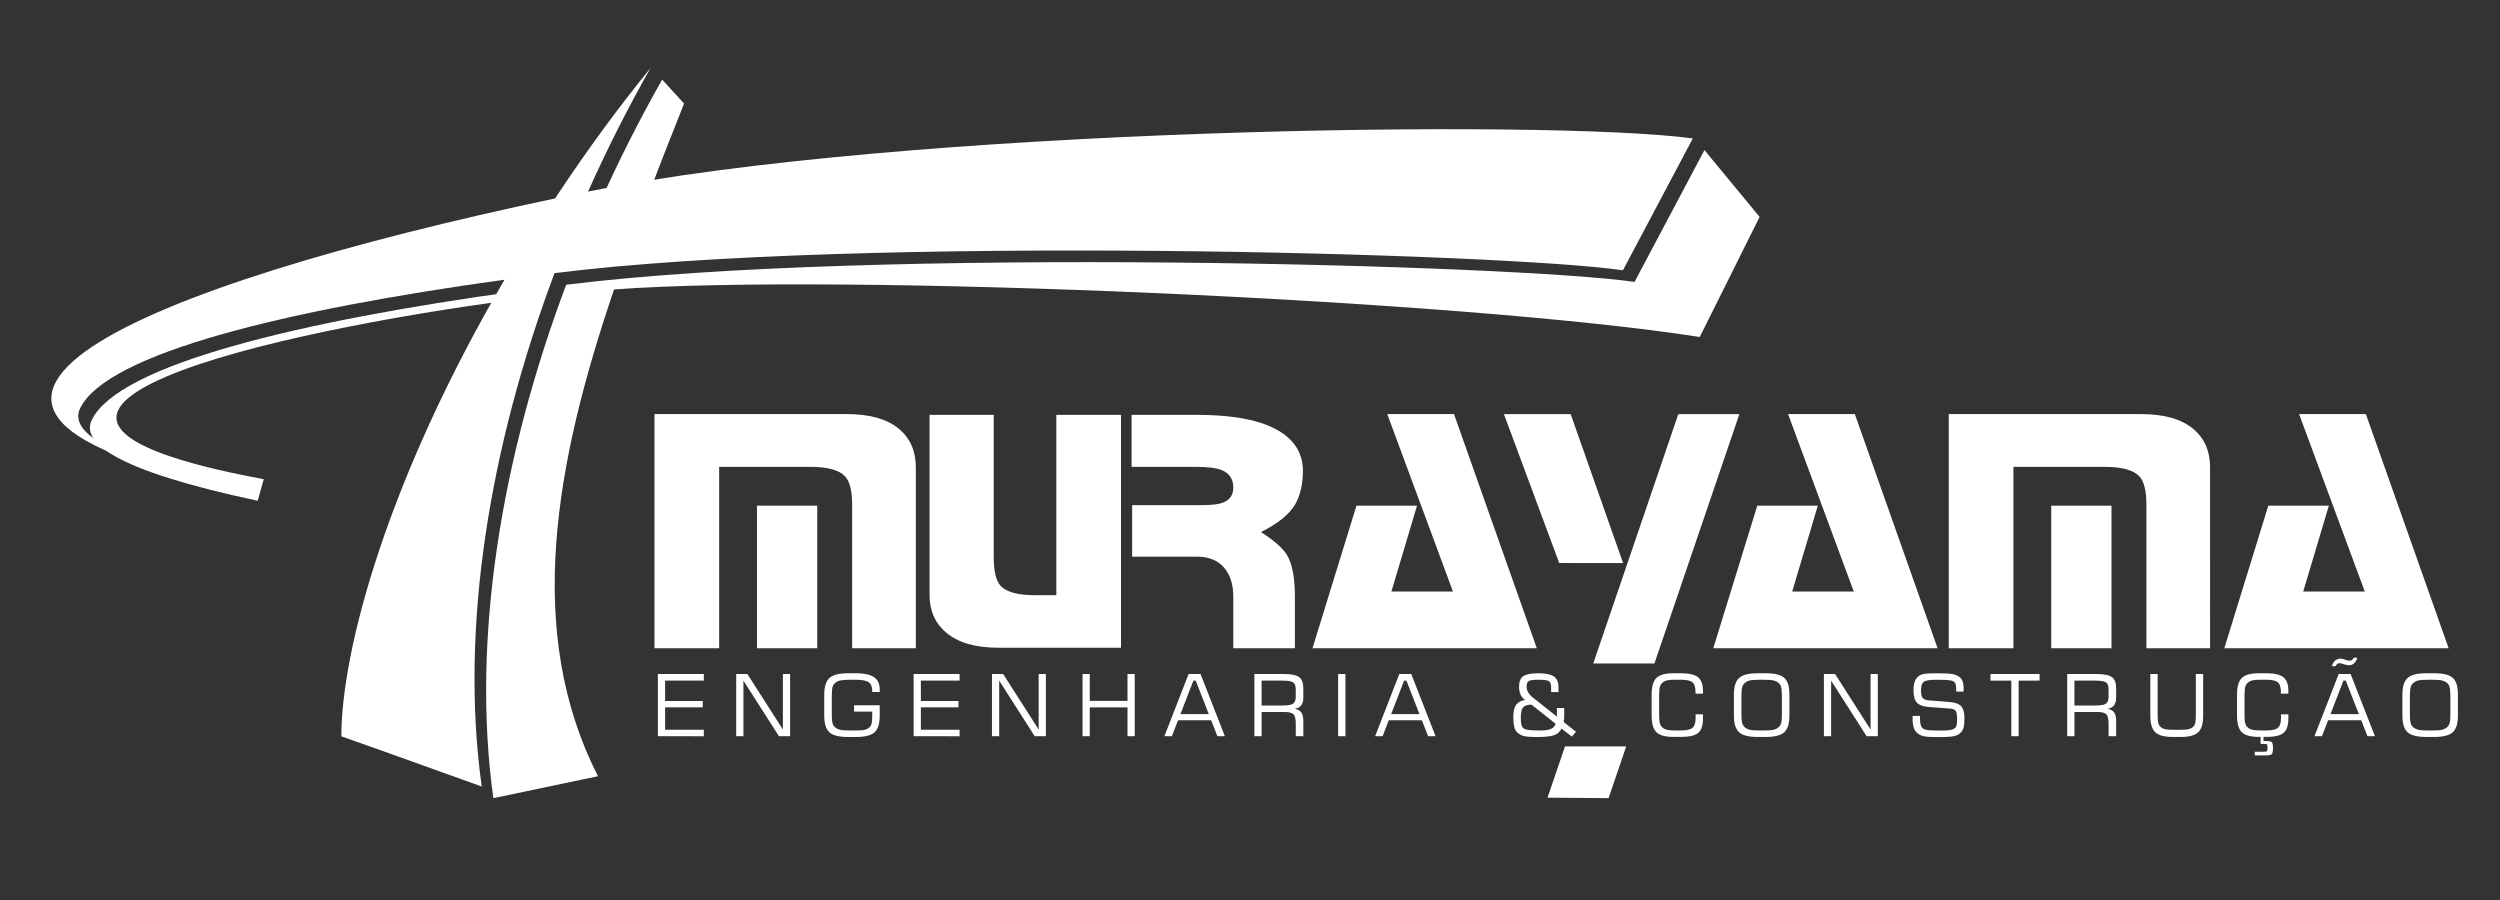 <?xml version="1.0" encoding="utf-8"?>
<!-- Generator: Adobe Illustrator 16.0.0, SVG Export Plug-In . SVG Version: 6.00 Build 0)  -->
<!DOCTYPE svg PUBLIC "-//W3C//DTD SVG 1.1//EN" "http://www.w3.org/Graphics/SVG/1.1/DTD/svg11.dtd">
<svg version="1.1" id="Camada_1" xmlns="http://www.w3.org/2000/svg" xmlns:xlink="http://www.w3.org/1999/xlink" x="0px" y="0px"
	 width="134px" height="48.256px" viewBox="0 0 134 48.256" enable-background="new 0 0 134 48.256" xml:space="preserve">
<rect x="0" y="0" width="134" height="48.256" fill="#333333" stroke="none"/>
<path fill-rule="evenodd" clip-rule="evenodd" fill="#FFFFFF" d="M90.735,7.42l-3.746,7.067c-6.303-0.921-40.908-1.9-57.266,0.152
	c-3.459,9.214-5.095,18.979-3.903,27.518l-5.186-1.861l-2.338-0.828c0.007-4.626,2.464-13.739,8.747-24.476
	C15.382,16.6,5.742,18.926,4.298,21.878c-0.576,1.178,1.105,2.686,8.893,4.339c-22.116-4.178-5.497-10.925,16.563-15.582
	c0.071-0.106,0.14-0.214,0.212-0.321l-0.001,0.002c1.519-2.283,3.158-4.526,4.904-6.673c-1.212,2.136-2.333,4.354-3.349,6.626
	C48.272,6.86,82.916,6.365,90.735,7.42"/>
<path fill="#FFFFFF" d="M113.176,34.746h-3.23v-7.642h3.23V34.746z M118.46,34.746h-3.412v-7.67c0-0.757-0.124-1.271-0.374-1.539
	c-0.314-0.342-0.939-0.514-1.872-0.514h-4.883v9.723h-3.466V22.195h10.317c1.23,0,2.164,0.268,2.803,0.804
	c0.591,0.502,0.887,1.184,0.887,2.041V34.746z M103.855,34.746H91.832l2.358-7.642h3.244l-1.372,4.604h3.301l-3.523-9.514h3.578
	L103.855,34.746z M85.399,35.561l4.559-13.365h3.273l-4.553,13.365H85.399z M86.22,42.78l-3.273-0.025l0.938-2.748h3.28L86.22,42.78
	z M82.373,34.746H70.35l2.356-7.642h3.245l-1.372,4.604h3.3l-3.522-9.514h3.577L82.373,34.746z M69.835,25.232
	c0,0.721-0.138,1.321-0.415,1.804c-0.315,0.535-0.925,1.03-1.831,1.482c0.712,0.462,1.174,0.869,1.387,1.22
	c0.286,0.474,0.43,1.212,0.43,2.221v2.787h-3.301v-2.761c0-0.666-0.168-1.189-0.506-1.572c-0.337-0.386-0.82-0.576-1.449-0.576
	h-3.467v-2.761h3.384h0.319c0.526,0,0.905-0.04,1.138-0.125c0.388-0.138,0.581-0.411,0.581-0.818c0-0.462-0.212-0.775-0.637-0.942
	c-0.277-0.111-0.726-0.167-1.346-0.167h-3.468v-2.787h3.495c2.172,0,3.73,0.347,4.673,1.039
	C69.498,23.775,69.835,24.427,69.835,25.232z M60.085,34.718h-6.573c-1.22,0-2.149-0.269-2.788-0.804
	c-0.6-0.499-0.901-1.18-0.901-2.039v-9.639h3.44v7.601c0,0.766,0.12,1.284,0.36,1.553c0.306,0.342,0.925,0.514,1.86,0.514h1.137
	v-9.667h3.466V34.718z M43.804,34.746h-3.23v-7.642h3.23V34.746z M49.088,34.746h-3.413v-7.67c0-0.757-0.125-1.271-0.375-1.539
	c-0.314-0.342-0.938-0.514-1.872-0.514h-4.881v9.723h-3.467V22.195h10.318c1.23,0,2.164,0.268,2.801,0.804
	c0.592,0.502,0.889,1.182,0.889,2.041V34.746z M86.998,30.181l-3.424-0.003l-2.964-7.982h3.578L86.998,30.181z M35.491,4.266
	l1.175,1.285c-0.646,1.624-1.286,3.244-1.901,4.856c-0.914,0.155-1.791,0.316-2.623,0.485C33.159,8.621,34.279,6.402,35.491,4.266z
	 M27.394,16.087c-12.397,1.621-32.338,6.054-13.258,9.598l-0.321,1.156c-7.787-1.654-9.469-3.161-8.893-4.339
	c1.445-2.952,11.083-5.278,22.746-6.886C27.575,15.774,27.483,15.93,27.394,16.087z M91.106,18.062
	c-12.779-1.995-46.026-3.445-58.193-2.548c-3.191,9.394-4.797,18.358-0.862,26.092l-5.607,1.175
	c-1.192-8.538,0.443-18.304,3.903-27.518c16.358-2.052,50.963-1.072,57.265-0.152l3.747-7.066l2.957,3.582L91.106,18.062z
	 M131.247,34.746h-12.023l2.357-7.642h3.245l-1.374,4.604h3.301l-3.522-9.514h3.579L131.247,34.746z"/>
<g>
	<path fill="#FFFFFF" d="M35.262,39.461v-3.333h2.463v0.354h-2.076v1.09h2.017v0.341h-2.017v1.199h2.076v0.35H35.262z"/>
	<path fill="#FFFFFF" d="M39.461,39.461v-3.333h0.599l1.903,2.975v-2.975h0.387v3.333h-0.599l-1.903-2.979v2.979H39.461z"/>
	<path fill="#FFFFFF" d="M44.18,37.229c0-0.426,0.093-0.722,0.278-0.89s0.515-0.252,0.986-0.252h0.445
		c0.433,0,0.752,0.069,0.957,0.209s0.308,0.357,0.308,0.652v0.142h-0.401V37.05c0-0.229-0.061-0.39-0.184-0.479
		c-0.123-0.091-0.356-0.136-0.703-0.136h-0.309c-0.24,0-0.414,0.013-0.519,0.038c-0.105,0.025-0.195,0.068-0.27,0.128
		c-0.067,0.055-0.115,0.129-0.143,0.222c-0.027,0.092-0.041,0.259-0.041,0.499v0.949c0,0.238,0.014,0.404,0.041,0.496
		c0.027,0.093,0.075,0.167,0.143,0.222c0.074,0.061,0.162,0.103,0.265,0.128c0.102,0.025,0.276,0.038,0.523,0.038h0.309
		c0.224,0,0.382-0.011,0.475-0.033s0.173-0.061,0.24-0.114c0.063-0.051,0.107-0.12,0.134-0.208c0.025-0.089,0.038-0.239,0.038-0.452
		v-0.206h-0.974v-0.338h1.375v0.557c0,0.427-0.093,0.724-0.278,0.892c-0.186,0.167-0.514,0.25-0.986,0.25h-0.445
		c-0.472,0-0.801-0.083-0.986-0.25c-0.186-0.168-0.278-0.465-0.278-0.892V37.229z"/>
	<path fill="#FFFFFF" d="M48.971,39.461v-3.333h2.463v0.354h-2.076v1.09h2.017v0.341h-2.017v1.199h2.076v0.35H48.971z"/>
	<path fill="#FFFFFF" d="M53.17,39.461v-3.333h0.599l1.903,2.975v-2.975h0.387v3.333H55.46l-1.903-2.979v2.979H53.17z"/>
	<path fill="#FFFFFF" d="M58.024,39.461v-3.333h0.387v1.439h2.023v-1.439h0.387v3.333h-0.387v-1.545h-2.023v1.545H58.024z"/>
	<path fill="#FFFFFF" d="M62.412,39.461l1.297-3.333h0.64l1.304,3.333h-0.4l-0.335-0.853h-1.776l-0.328,0.853H62.412z
		 M63.271,38.279h1.521l-0.701-1.798h-0.125L63.271,38.279z"/>
	<path fill="#FFFFFF" d="M67.235,39.461v-3.333h1.585c0.395,0,0.666,0.056,0.814,0.167c0.149,0.111,0.224,0.31,0.224,0.594v0.504
		c0,0.175-0.038,0.312-0.112,0.411c-0.075,0.099-0.188,0.161-0.341,0.187c0.167,0.037,0.284,0.105,0.352,0.204
		s0.102,0.253,0.102,0.465v0.802h-0.406v-0.688c0-0.238-0.04-0.4-0.119-0.484s-0.234-0.126-0.466-0.126h-1.245v1.298H67.235z
		 M68.742,36.481h-1.12v1.334h1.12c0.293,0,0.484-0.034,0.574-0.103c0.091-0.068,0.136-0.191,0.136-0.369v-0.39
		c0-0.181-0.044-0.305-0.131-0.372C69.234,36.516,69.041,36.481,68.742,36.481z"/>
	<path fill="#FFFFFF" d="M71.724,39.461v-3.333h0.392v3.333H71.724z"/>
	<path fill="#FFFFFF" d="M73.706,39.461l1.297-3.333h0.64l1.304,3.333h-0.4l-0.335-0.853h-1.776l-0.328,0.853H73.706z
		 M74.564,38.279h1.521l-0.701-1.798H75.26L74.564,38.279z"/>
	<path fill="#FFFFFF" d="M83.697,39.049c-0.08,0.17-0.211,0.289-0.392,0.356c-0.181,0.066-0.499,0.101-0.955,0.101
		c-0.324,0-0.559-0.021-0.703-0.063c-0.145-0.043-0.264-0.116-0.356-0.219c-0.062-0.07-0.106-0.168-0.135-0.293
		c-0.028-0.126-0.042-0.297-0.042-0.515c0-0.284,0.049-0.494,0.146-0.632c0.098-0.137,0.259-0.228,0.485-0.271
		c-0.109-0.073-0.191-0.168-0.244-0.283s-0.079-0.257-0.079-0.424c0-0.269,0.074-0.456,0.222-0.562
		c0.148-0.104,0.424-0.157,0.826-0.157c0.379,0,0.65,0.057,0.815,0.17c0.166,0.113,0.248,0.299,0.248,0.558v0.279h-0.392V36.84
		c0-0.16-0.035-0.268-0.106-0.322c-0.07-0.056-0.259-0.083-0.565-0.083c-0.294,0-0.475,0.024-0.542,0.074
		c-0.066,0.049-0.1,0.148-0.1,0.298c0,0.212,0.109,0.404,0.33,0.579c0.011,0.009,0.021,0.017,0.028,0.022l1.265,1.003v-0.463h0.391
		v0.49c0,0.032-0.002,0.07-0.007,0.113c-0.005,0.044-0.013,0.093-0.023,0.148l0.663,0.523l-0.227,0.26L83.697,39.049z
		 M83.379,38.792l-1.293-1.025c-0.214,0.003-0.362,0.052-0.445,0.146c-0.084,0.095-0.125,0.274-0.125,0.538
		c0,0.187,0.01,0.319,0.031,0.398s0.057,0.139,0.107,0.18c0.055,0.046,0.142,0.078,0.261,0.097c0.118,0.019,0.333,0.028,0.643,0.028
		c0.257,0,0.448-0.028,0.575-0.085C83.261,39.013,83.343,38.92,83.379,38.792z"/>
	<path fill="#FFFFFF" d="M88.527,37.229c0-0.427,0.086-0.724,0.259-0.891c0.172-0.168,0.476-0.251,0.911-0.251h0.411
		c0.432,0,0.735,0.072,0.91,0.216c0.175,0.145,0.262,0.389,0.262,0.733v0.146h-0.401v-0.092c0-0.253-0.054-0.425-0.162-0.518
		c-0.108-0.092-0.321-0.139-0.637-0.139h-0.271c-0.213,0-0.367,0.013-0.464,0.037s-0.177,0.066-0.241,0.124
		c-0.064,0.057-0.11,0.131-0.136,0.223c-0.026,0.092-0.039,0.26-0.039,0.503v0.949c0,0.241,0.013,0.408,0.039,0.5
		c0.025,0.092,0.071,0.166,0.136,0.223c0.064,0.059,0.143,0.1,0.234,0.124s0.249,0.037,0.471,0.037h0.271
		c0.323,0,0.539-0.049,0.646-0.146c0.107-0.097,0.161-0.283,0.161-0.558c0-0.041-0.001-0.073-0.002-0.096
		c0-0.022-0.002-0.044-0.003-0.063h0.398v0.219c0,0.37-0.085,0.628-0.254,0.772s-0.475,0.217-0.918,0.217h-0.411
		c-0.436,0-0.739-0.083-0.911-0.25c-0.173-0.168-0.259-0.465-0.259-0.892V37.229z"/>
	<path fill="#FFFFFF" d="M92.938,37.229c0-0.426,0.093-0.722,0.278-0.89s0.516-0.252,0.988-0.252h0.443
		c0.479,0,0.809,0.083,0.992,0.248c0.184,0.166,0.274,0.464,0.274,0.894v1.13c0,0.427-0.093,0.724-0.279,0.892
		c-0.187,0.167-0.516,0.25-0.987,0.25h-0.443c-0.473,0-0.803-0.083-0.988-0.25c-0.186-0.168-0.278-0.465-0.278-0.892V37.229z
		 M94.533,36.435h-0.217c-0.247,0-0.422,0.013-0.523,0.038c-0.103,0.025-0.19,0.068-0.265,0.128
		c-0.069,0.057-0.118,0.133-0.146,0.229c-0.028,0.096-0.042,0.261-0.042,0.495v0.945c0,0.232,0.014,0.396,0.042,0.491
		s0.077,0.17,0.146,0.227c0.074,0.061,0.162,0.103,0.265,0.128c0.102,0.025,0.276,0.038,0.523,0.038h0.217
		c0.247,0,0.422-0.013,0.526-0.038c0.104-0.025,0.192-0.067,0.267-0.128c0.067-0.055,0.114-0.129,0.143-0.222
		c0.027-0.092,0.041-0.258,0.041-0.496v-0.949c0-0.234-0.015-0.399-0.043-0.496c-0.028-0.096-0.076-0.173-0.146-0.229
		c-0.072-0.058-0.16-0.1-0.262-0.124C94.957,36.447,94.781,36.435,94.533,36.435z"/>
	<path fill="#FFFFFF" d="M97.761,39.461v-3.333h0.599l1.903,2.975v-2.975h0.388v3.333h-0.6l-1.903-2.979v2.979H97.761z"/>
	<path fill="#FFFFFF" d="M102.518,38.375h0.392v0.063c0,0.198,0.016,0.345,0.047,0.438s0.083,0.16,0.155,0.199
		c0.057,0.029,0.145,0.051,0.262,0.063c0.118,0.013,0.361,0.02,0.729,0.02c0.199,0,0.354-0.013,0.465-0.037
		c0.109-0.024,0.191-0.064,0.245-0.12c0.029-0.029,0.052-0.08,0.065-0.152c0.015-0.071,0.021-0.168,0.021-0.291
		c0-0.247-0.026-0.403-0.079-0.467s-0.156-0.101-0.313-0.112l-1.082-0.081c-0.324-0.023-0.549-0.101-0.673-0.23
		s-0.187-0.349-0.187-0.656c0-0.193,0.021-0.35,0.062-0.468c0.041-0.117,0.107-0.215,0.198-0.293c0.071-0.06,0.17-0.102,0.297-0.126
		c0.128-0.025,0.353-0.037,0.675-0.037h0.125c0.36,0,0.614,0.017,0.761,0.049c0.147,0.033,0.271,0.09,0.369,0.17
		c0.067,0.054,0.118,0.131,0.15,0.229c0.032,0.1,0.048,0.223,0.048,0.371c0,0.043,0,0.076-0.001,0.1
		c-0.001,0.022-0.002,0.043-0.004,0.062h-0.392v-0.083c0-0.122-0.007-0.216-0.022-0.281c-0.015-0.064-0.038-0.112-0.071-0.145
		c-0.049-0.046-0.136-0.078-0.261-0.097s-0.362-0.028-0.711-0.028c-0.362,0-0.589,0.039-0.682,0.116
		c-0.093,0.078-0.14,0.233-0.14,0.466c0,0.191,0.03,0.323,0.091,0.396s0.178,0.115,0.351,0.128l1.104,0.088
		c0.289,0.023,0.492,0.1,0.608,0.227c0.116,0.128,0.175,0.341,0.175,0.64c0,0.218-0.015,0.382-0.045,0.491s-0.079,0.201-0.148,0.274
		c-0.085,0.091-0.199,0.154-0.343,0.191c-0.145,0.036-0.406,0.055-0.787,0.055h-0.175c-0.323,0-0.553-0.016-0.688-0.047
		c-0.134-0.031-0.246-0.086-0.336-0.164c-0.088-0.071-0.153-0.168-0.194-0.291c-0.042-0.122-0.063-0.277-0.063-0.465V38.375z"/>
	<path fill="#FFFFFF" d="M106.69,36.481v-0.354h2.631v0.354h-1.123v2.979h-0.39v-2.979H106.69z"/>
	<path fill="#FFFFFF" d="M110.802,39.461v-3.333h1.585c0.395,0,0.666,0.056,0.814,0.167c0.149,0.111,0.224,0.31,0.224,0.594v0.504
		c0,0.175-0.038,0.312-0.112,0.411c-0.075,0.099-0.188,0.161-0.341,0.187c0.167,0.037,0.284,0.105,0.352,0.204
		s0.102,0.253,0.102,0.465v0.802h-0.406v-0.688c0-0.238-0.04-0.4-0.119-0.484s-0.234-0.126-0.466-0.126h-1.245v1.298H110.802z
		 M112.309,36.481h-1.12v1.334h1.12c0.293,0,0.484-0.034,0.574-0.103c0.091-0.068,0.136-0.191,0.136-0.369v-0.39
		c0-0.181-0.044-0.305-0.131-0.372C112.801,36.516,112.607,36.481,112.309,36.481z"/>
	<path fill="#FFFFFF" d="M115.258,36.128h0.392v2.187c0,0.215,0.012,0.365,0.036,0.45s0.066,0.154,0.127,0.206
		c0.063,0.054,0.138,0.092,0.225,0.113c0.088,0.021,0.238,0.032,0.452,0.032h0.368c0.215,0,0.367-0.011,0.455-0.032
		s0.163-0.06,0.227-0.113c0.058-0.051,0.099-0.118,0.122-0.204c0.023-0.085,0.035-0.235,0.035-0.452v-2.187h0.392v2.231
		c0,0.426-0.088,0.722-0.265,0.89c-0.178,0.168-0.49,0.252-0.938,0.252h-0.425c-0.448,0-0.761-0.084-0.938-0.252
		s-0.266-0.464-0.266-0.89V36.128z"/>
	<path fill="#FFFFFF" d="M119.904,37.229c0-0.427,0.086-0.724,0.259-0.891c0.172-0.168,0.476-0.251,0.911-0.251h0.411
		c0.432,0,0.735,0.072,0.91,0.216c0.175,0.145,0.262,0.389,0.262,0.733v0.146h-0.401v-0.092c0-0.253-0.054-0.425-0.162-0.518
		c-0.108-0.092-0.321-0.139-0.637-0.139h-0.271c-0.213,0-0.367,0.013-0.464,0.037s-0.177,0.066-0.241,0.124
		c-0.064,0.057-0.11,0.131-0.136,0.223c-0.026,0.092-0.039,0.26-0.039,0.503v0.949c0,0.241,0.013,0.408,0.039,0.5
		c0.025,0.092,0.071,0.166,0.136,0.223c0.064,0.059,0.143,0.1,0.234,0.124s0.249,0.037,0.471,0.037h0.271
		c0.323,0,0.539-0.049,0.646-0.146c0.107-0.097,0.161-0.283,0.161-0.558c0-0.041-0.001-0.073-0.002-0.096
		c0-0.022-0.002-0.044-0.003-0.063h0.398v0.219c0,0.37-0.085,0.628-0.254,0.772s-0.475,0.217-0.918,0.217h-0.411
		c-0.436,0-0.739-0.083-0.911-0.25c-0.173-0.168-0.259-0.465-0.259-0.892V37.229z M121.324,39.461v0.258h0.151
		c0.149,0,0.246,0.02,0.29,0.06c0.044,0.041,0.066,0.143,0.066,0.307c0,0.181-0.021,0.293-0.063,0.337
		c-0.042,0.044-0.139,0.066-0.289,0.066h-0.623v-0.197h0.503c0.083,0,0.134-0.01,0.152-0.031c0.02-0.021,0.028-0.083,0.028-0.186
		c0-0.091-0.008-0.147-0.024-0.169s-0.07-0.032-0.161-0.032h-0.185v-0.412H121.324z"/>
	<path fill="#FFFFFF" d="M124.056,39.461l1.297-3.333h0.64l1.304,3.333h-0.4l-0.335-0.853h-1.776l-0.328,0.853H124.056z
		 M124.914,38.279h1.521l-0.701-1.798h-0.125L124.914,38.279z M126.355,35.253c-0.041,0.134-0.1,0.235-0.175,0.302
		c-0.076,0.067-0.168,0.101-0.276,0.101c-0.021,0-0.046-0.001-0.071-0.005c-0.026-0.004-0.055-0.01-0.084-0.017l-0.225-0.063
		c-0.028-0.009-0.052-0.015-0.07-0.019s-0.038-0.006-0.057-0.006c-0.044,0-0.085,0.015-0.123,0.043
		c-0.037,0.028-0.069,0.067-0.094,0.118h-0.189c0.035-0.13,0.092-0.229,0.17-0.299c0.079-0.069,0.176-0.104,0.29-0.104
		c0.025,0,0.049,0.001,0.068,0.004c0.021,0.003,0.04,0.008,0.057,0.014l0.229,0.069c0.019,0.006,0.04,0.011,0.063,0.016
		s0.046,0.007,0.066,0.007c0.053,0,0.099-0.013,0.135-0.039c0.037-0.026,0.067-0.067,0.091-0.122H126.355z"/>
	<path fill="#FFFFFF" d="M128.769,37.229c0-0.426,0.093-0.722,0.278-0.89s0.516-0.252,0.988-0.252h0.443
		c0.479,0,0.809,0.083,0.992,0.248c0.184,0.166,0.274,0.464,0.274,0.894v1.13c0,0.427-0.093,0.724-0.279,0.892
		c-0.187,0.167-0.516,0.25-0.987,0.25h-0.443c-0.473,0-0.803-0.083-0.988-0.25c-0.186-0.168-0.278-0.465-0.278-0.892V37.229z
		 M130.363,36.435h-0.217c-0.247,0-0.422,0.013-0.523,0.038c-0.103,0.025-0.19,0.068-0.265,0.128
		c-0.069,0.057-0.118,0.133-0.146,0.229c-0.028,0.096-0.042,0.261-0.042,0.495v0.945c0,0.232,0.014,0.396,0.042,0.491
		s0.077,0.17,0.146,0.227c0.074,0.061,0.162,0.103,0.265,0.128c0.102,0.025,0.276,0.038,0.523,0.038h0.217
		c0.247,0,0.422-0.013,0.526-0.038c0.104-0.025,0.192-0.067,0.267-0.128c0.067-0.055,0.114-0.129,0.143-0.222
		c0.027-0.092,0.041-0.258,0.041-0.496v-0.949c0-0.234-0.015-0.399-0.043-0.496c-0.028-0.096-0.076-0.173-0.146-0.229
		c-0.072-0.058-0.16-0.1-0.262-0.124C130.787,36.447,130.611,36.435,130.363,36.435z"/>
</g>
</svg>

